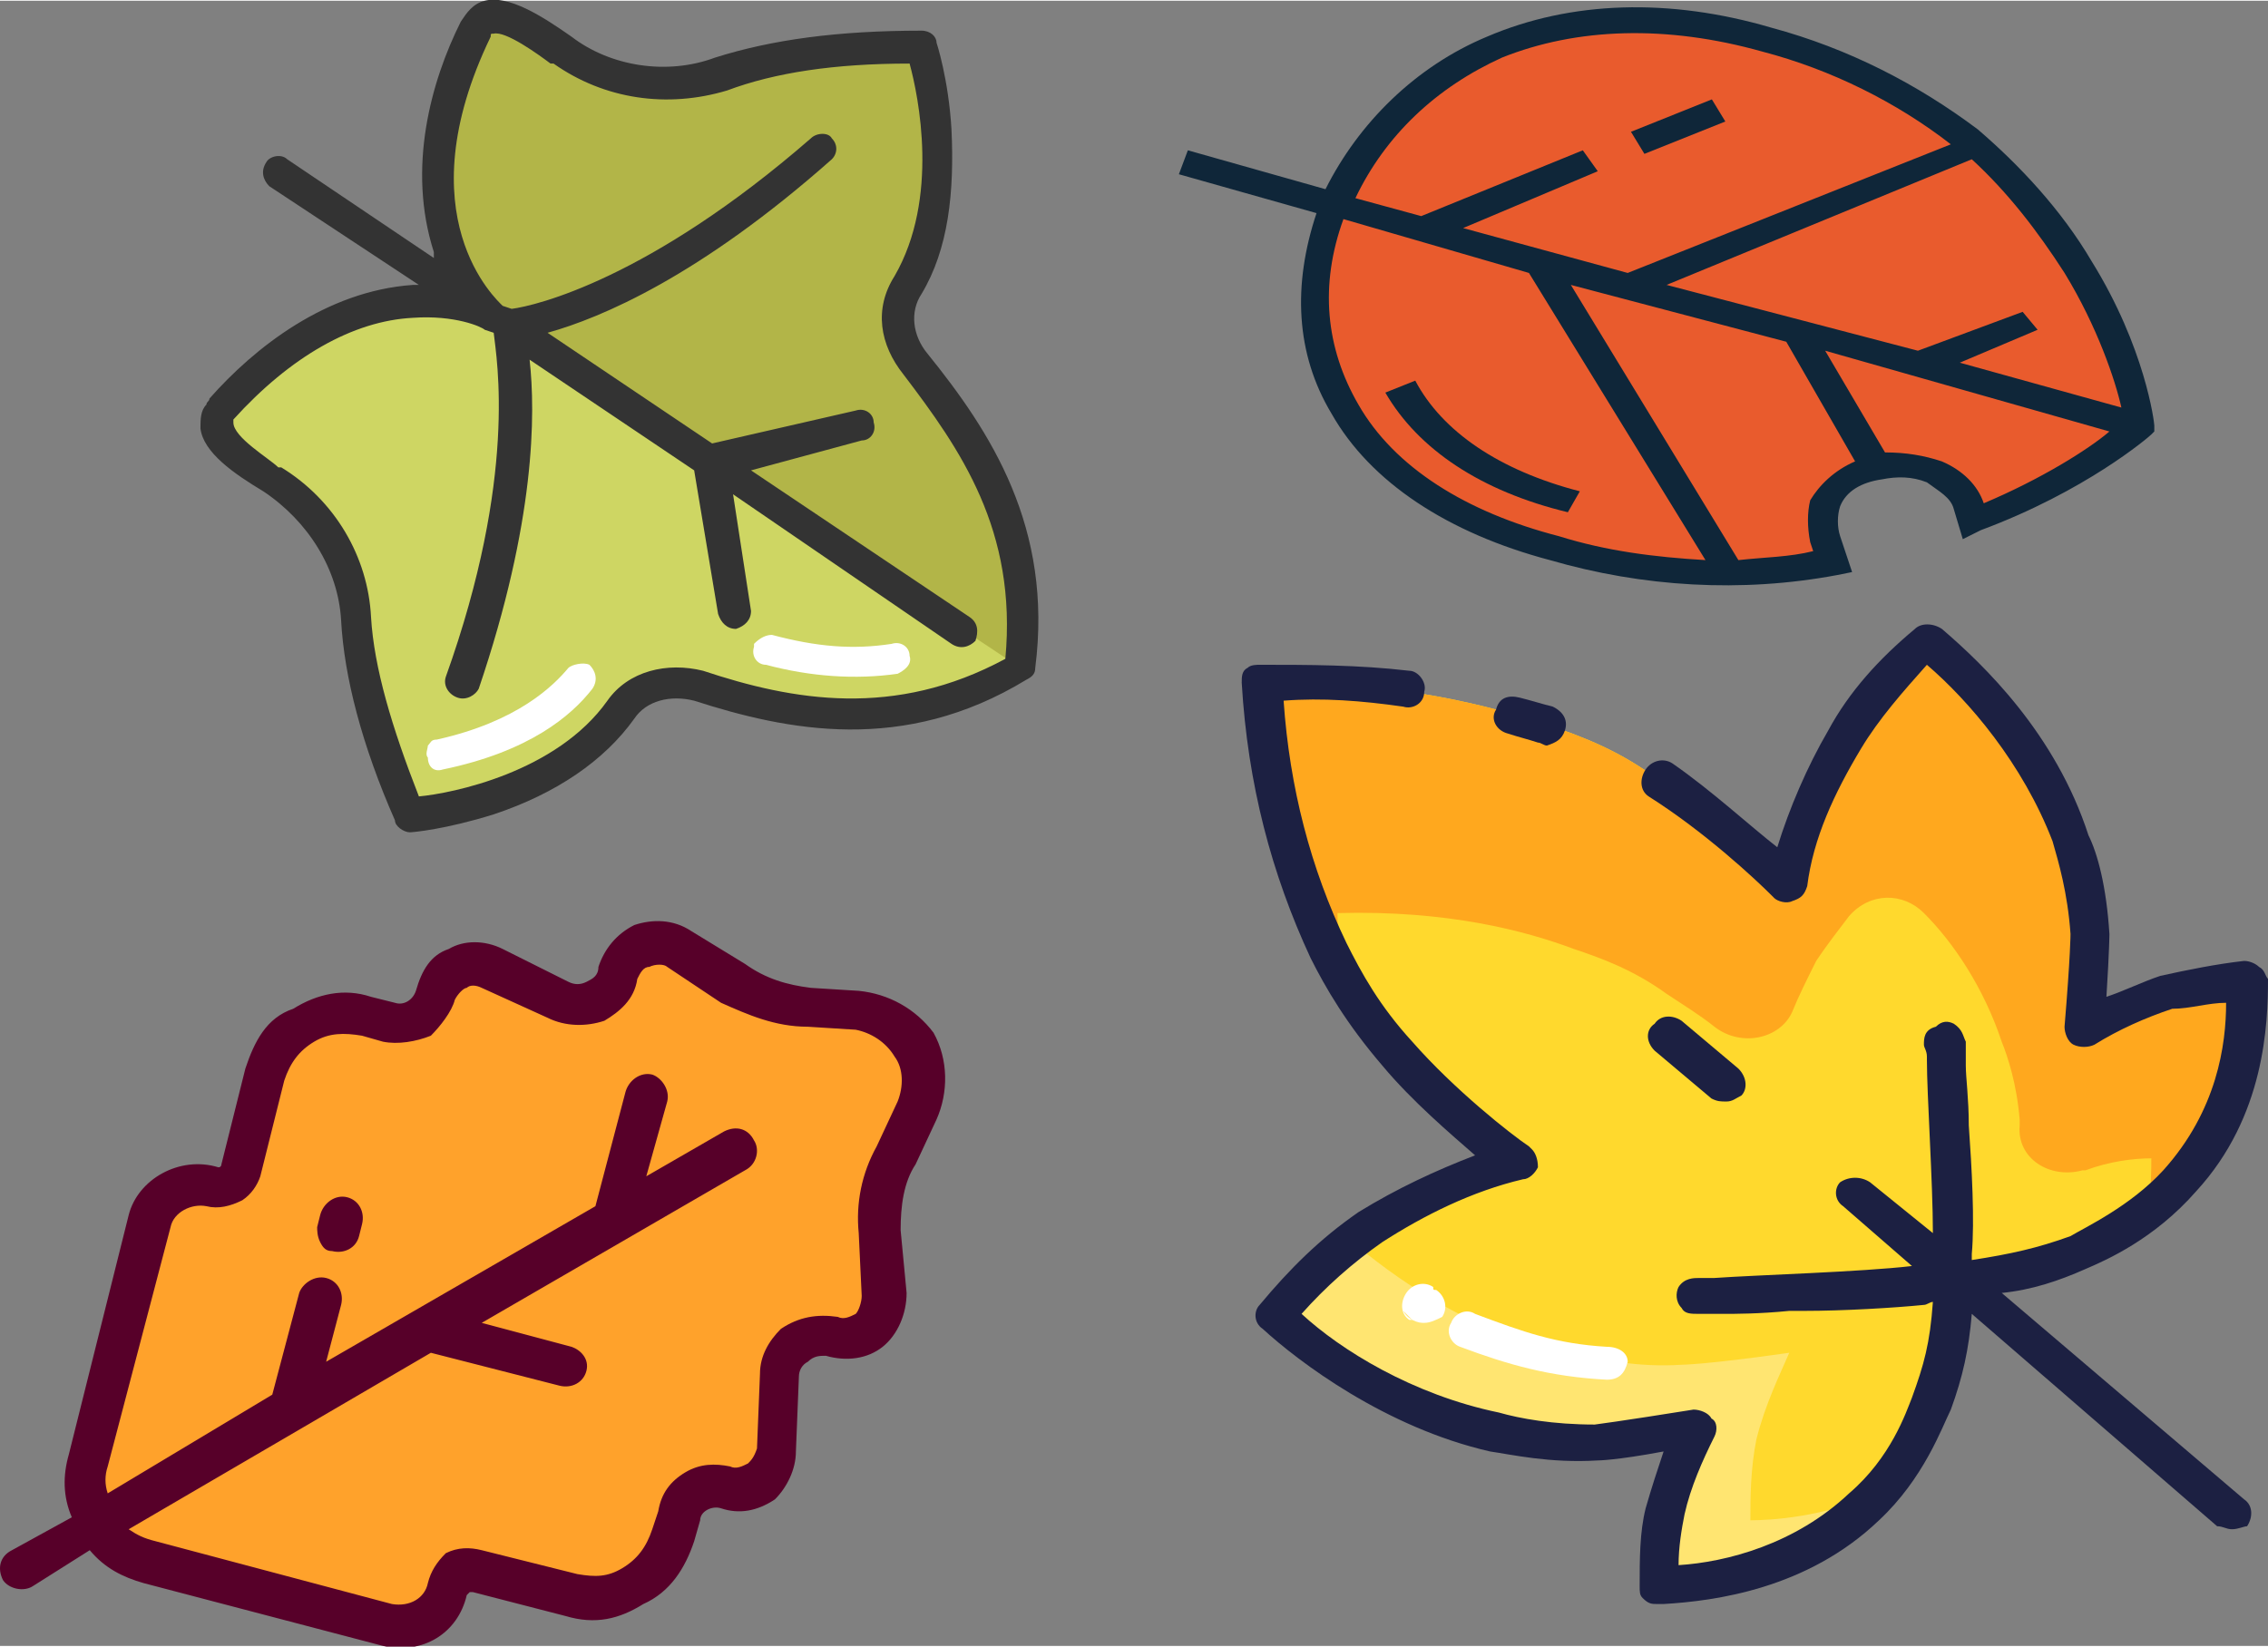 <?xml version="1.0" encoding="UTF-8"?>
<!DOCTYPE svg PUBLIC "-//W3C//DTD SVG 1.1//EN" "http://www.w3.org/Graphics/SVG/1.1/DTD/svg11.dtd">
<!-- Creator: CorelDRAW X7 -->
<svg xmlns="http://www.w3.org/2000/svg" xml:space="preserve" width="800px" height="581px" version="1.1" style="shape-rendering:geometricPrecision; text-rendering:geometricPrecision; image-rendering:optimizeQuality; fill-rule:evenodd; clip-rule:evenodd"
viewBox="0 0 758 550"
 xmlns:xlink="http://www.w3.org/1999/xlink">
 <rect x="0" y="0" width="758" height="550" fill="#808080" stroke="none"/>
 <defs>
  <style type="text/css">
   <![CDATA[
    .fil9 {fill:#0F2639}
    .fil7 {fill:#1C2042}
    .fil3 {fill:#333333}
    .fil11 {fill:#570029}
    .fil1 {fill:#B2B548}
    .fil0 {fill:#CED663}
    .fil8 {fill:#E95B2D}
    .fil10 {fill:#FFA22B}
    .fil6 {fill:#FFA81E}
    .fil4 {fill:#FFD92D}
    .fil5 {fill:#FFE571}
    .fil2 {fill:white}
   ]]>
  </style>
 </defs>
 <g id="Слой_x0020_1">
  <g id="_981726096">
   <g id="_918614960">
    <path class="fil0" d="M137 272c-13,-29 -17,-50 -18,-65 -1,-20 -12,-37 -28,-46 -8,-6 -24,-16 -17,-24 50,-55 91,-31 91,-31 0,0 -38,-30 -6,-97 5,-10 20,2 29,7 15,11 35,15 53,8 15,-5 36,-9 67,-9 0,0 14,46 -5,80 -5,9 -4,19 3,26 20,25 41,55 35,102 -41,23 -78,16 -108,6 -9,-3 -20,0 -26,8 -22,31 -70,35 -70,35l0 0z"/>
    <path class="fil1" d="M341 223l-176 -117c0,0 -38,-30 -6,-97 5,-10 20,2 29,7 15,11 35,15 53,8 15,-5 36,-9 67,-9 0,0 14,46 -5,80 -5,9 -4,19 3,26 20,25 41,55 35,102l0 0z"/>
    <g>
     <path class="fil2" d="M252 215c2,-2 4,-3 6,-3 15,4 27,5 40,3 3,-1 6,1 6,4 1,3 -2,5 -4,6 -14,2 -29,1 -44,-3 -3,0 -5,-3 -4,-6 0,0 0,-1 0,-1z"/>
     <path class="fil2" d="M143 249c1,-1 1,-2 3,-2 27,-6 39,-18 44,-24 1,-1 5,-2 7,-1 2,2 3,5 1,8 -7,9 -21,21 -50,27 -3,1 -5,-1 -5,-4 -1,-1 0,-3 0,-4l0 0z"/>
    </g>
    <path class="fil3" d="M137 278c1,0 12,-1 28,-6 21,-7 37,-18 47,-32 4,-6 12,-8 20,-6 31,10 70,18 111,-7 2,-1 3,-2 3,-4 6,-47 -15,-79 -36,-105 -5,-6 -6,-14 -2,-20 9,-15 11,-34 10,-55 -1,-17 -5,-29 -5,-29 0,-2 -2,-4 -5,-4 -28,0 -50,3 -69,9 -16,6 -35,3 -48,-7l0 0c-10,-7 -21,-14 -29,-12 -4,1 -6,4 -8,7 -10,20 -18,49 -9,77 0,1 0,2 0,2l-49 -33c-2,-2 -6,-1 -7,1 -2,3 -1,6 1,8l50 33c0,0 -1,0 -2,0 -29,2 -53,21 -68,38 0,1 -1,1 -1,2 -2,2 -2,5 -2,8 1,8 11,15 21,21l0 0c15,10 25,26 26,43 1,19 7,42 18,67 0,2 3,4 5,4l0 0zm-13 -72c-1,-20 -12,-39 -30,-50l-1 0c-3,-3 -15,-10 -15,-15 0,0 0,0 0,-1 19,-21 40,-33 60,-34 14,-1 23,3 24,4l3 1c1,9 8,48 -16,115 -1,3 1,6 4,7 3,1 6,-1 7,-3 19,-56 19,-92 17,-110l55 37 8 48c1,3 3,5 6,5 3,-1 5,-3 5,-6l-6 -39 73 50c3,2 6,1 8,-1 1,-3 1,-6 -2,-8l-73 -49 37 -10c3,0 5,-3 4,-6 0,-3 -3,-5 -6,-4l-48 11 -55 -37c18,-5 51,-19 95,-58 2,-2 2,-5 0,-7 -1,-2 -5,-2 -7,0 -54,47 -92,56 -100,57l-3 -1c-2,-2 -33,-30 -4,-90 0,-1 0,-1 1,-1 4,-1 15,7 19,10l1 0c17,12 38,15 58,9 16,-6 36,-9 61,-9 3,11 10,45 -5,71 -7,11 -5,23 3,33 19,25 38,52 34,95 -37,20 -71,14 -101,4 -12,-3 -25,0 -32,10 -17,24 -52,31 -63,32 -9,-23 -15,-43 -16,-60l0 0z"/>
    <g>
    </g>
    <g>
    </g>
    <g>
    </g>
    <g>
    </g>
    <g>
    </g>
    <g>
    </g>
    <g>
    </g>
    <g>
    </g>
    <g>
    </g>
    <g>
    </g>
    <g>
    </g>
    <g>
    </g>
    <g>
    </g>
    <g>
    </g>
    <g>
    </g>
   </g>
   <g id="_917460896">
    <path class="fil4" d="M751 328c-7,0 -16,1 -27,4 -11,4 -20,8 -27,12 2,-25 2,-32 2,-32 -1,-15 -4,-25 -7,-32 -11,-34 -38,-58 -47,-65 -9,7 -19,17 -28,32 -12,19 -17,36 -19,48 -1,0 -21,-20 -43,-34 -13,-10 -26,-15 -38,-19 -18,-6 -51,-15 -95,-14 2,43 14,72 23,89 5,11 11,22 22,35 17,19 40,36 41,36 -13,4 -31,9 -50,22 -14,10 -25,21 -31,30 8,7 36,31 73,39 7,1 19,4 34,3 0,0 8,-1 33,-5 -3,7 -7,16 -10,28 -2,9 -3,18 -3,25 11,0 45,-3 69,-26 14,-14 20,-29 23,-35 5,-13 6,-23 7,-41 17,-2 29,-4 42,-10 7,-3 22,-10 34,-23 23,-27 23,-58 22,-67z"/>
    <path class="fil5" d="M585 508c0,-7 0,-17 2,-27 3,-12 8,-22 11,-29 -28,4 -36,4 -36,4 -15,1 -27,-2 -35,-3 -36,-7 -63,-28 -75,-38 -11,8 -20,17 -25,25 8,7 36,31 73,39 7,1 19,4 34,3 0,0 8,-1 33,-5 -3,7 -7,16 -10,28 -2,9 -3,18 -3,25 11,0 45,-3 69,-26 2,-2 4,-4 5,-5 -19,8 -36,9 -43,9l0 0z"/>
    <path class="fil6" d="M724 332c-11,4 -20,8 -27,12 2,-25 2,-32 2,-32 -1,-15 -4,-25 -7,-32 -11,-34 -38,-58 -47,-65 -9,7 -19,17 -28,32 -12,19 -17,36 -19,48 -1,0 -21,-20 -43,-34 -13,-10 -26,-15 -38,-19 -18,-6 -51,-15 -95,-14 2,43 14,72 23,89 1,3 2,6 4,9 -1,-7 -2,-14 -2,-21 0,0 0,0 0,0 37,-1 63,6 79,12 9,3 20,7 31,15 6,4 11,7 16,11 9,7 22,4 26,-5 2,-5 5,-11 8,-17 4,-6 8,-11 11,-15 7,-8 18,-8 25,-1 10,10 20,25 26,43 2,5 5,14 6,26 0,0 0,1 0,2 -1,11 10,18 21,15 0,0 0,0 1,0 8,-3 16,-4 22,-4 0,3 0,9 -1,18 3,-3 7,-7 11,-10 23,-27 23,-58 22,-67 -7,0 -16,1 -27,4z"/>
    <g>
     <path class="fil2" d="M476 442c-1,0 -2,0 -4,-1 0,0 -2,-1 -3,-3 1,1 2,2 3,3l-1 0c-3,-2 -3,-6 -1,-9 2,-3 6,-4 9,-2 0,1 0,1 1,1l0 0c3,2 4,6 2,9 -2,1 -4,2 -6,2z"/>
     <path class="fil2" d="M537 461c0,0 0,0 0,0 -19,-1 -33,-5 -49,-11 -3,-1 -5,-5 -3,-8 1,-3 5,-5 8,-3 16,6 27,10 44,11 4,0 7,2 7,5 -1,4 -3,6 -7,6l0 0z"/>
    </g>
    <g>
     <path class="fil7" d="M504 245c3,1 7,2 10,3 1,0 2,1 3,1 3,-1 5,-2 6,-5 1,-3 0,-6 -4,-8 -4,-1 -7,-2 -11,-3 -4,-1 -7,0 -8,4 -2,3 0,7 4,8z"/>
     <path class="fil7" d="M669 432c10,-1 19,-4 28,-8 7,-3 23,-10 37,-26 23,-25 24,-56 24,-71 -1,-1 -1,-3 -3,-4 -1,-1 -3,-2 -5,-2 -9,1 -19,3 -28,5 -6,2 -12,5 -18,7 1,-16 1,-21 1,-21 -1,-16 -4,-27 -7,-33 -11,-34 -35,-57 -49,-69 -3,-2 -7,-2 -9,0 -12,10 -22,21 -29,34 -7,12 -13,26 -17,39 -9,-7 -22,-19 -35,-28 -3,-2 -7,-1 -9,2 -2,3 -2,7 1,9 19,12 36,28 41,33 0,0 1,1 1,1 1,1 4,2 6,1 3,-1 4,-2 5,-5 2,-16 9,-31 18,-46 6,-10 14,-19 22,-28 14,12 32,33 42,59 2,7 5,17 6,31 0,0 0,7 -2,31 0,2 1,5 3,6 2,1 5,1 7,0 8,-5 17,-9 26,-12 6,0 12,-2 18,-2 0,14 -3,36 -21,56 -11,12 -26,19 -31,22 -11,4 -20,6 -33,8 0,-1 0,-2 0,-2 1,-11 0,-29 -1,-43 0,-9 -1,-16 -1,-20 0,-3 0,-5 0,-6 0,-1 0,-2 0,-2 0,0 0,0 0,0 0,0 0,0 0,0 -1,-2 -1,-4 -4,-6 -2,-1 -4,-1 -6,1 -4,1 -4,4 -4,6 0,1 1,2 1,4 0,0 0,0 0,1 0,12 2,41 2,58l-21 -17c-3,-2 -7,-2 -10,0 -2,2 -2,6 1,8l23 20c-17,2 -52,3 -66,4 -1,0 -1,0 -1,0 -2,0 -3,0 -4,0 -2,0 -5,0 -7,3 -1,2 -1,5 1,7 1,2 3,2 6,2 0,0 0,0 0,0 0,0 1,0 2,0 1,0 4,0 6,0 4,0 12,0 22,-1 1,0 3,0 5,0 13,0 30,-1 40,-2 1,0 2,-1 3,-1 -1,14 -3,21 -7,32 -2,5 -7,20 -21,32 -18,17 -41,23 -57,24 0,-6 1,-12 2,-17 2,-9 6,-18 10,-26 1,-2 1,-5 -1,-6 -1,-2 -4,-3 -6,-3 -25,4 -33,5 -33,5 -14,0 -25,-2 -32,-4 -29,-6 -53,-21 -66,-33 8,-9 17,-17 27,-24 14,-9 30,-17 47,-21 2,0 4,-2 5,-4 0,-3 -1,-5 -2,-6 0,0 -1,-1 -1,-1 -6,-4 -25,-19 -39,-35 -11,-12 -17,-23 -22,-33 -12,-25 -19,-52 -21,-81 13,-1 26,0 40,2 3,1 7,-1 7,-5 1,-3 -2,-7 -5,-7 -17,-2 -34,-2 -50,-2 -1,0 -3,0 -4,1 -2,1 -2,3 -2,5 2,34 10,64 23,92 5,10 12,22 24,36 10,12 23,23 31,30 -13,5 -26,11 -39,19 -13,9 -23,19 -33,31 -2,2 -2,6 1,8 12,11 41,33 76,41 7,1 20,4 36,3 0,0 6,0 22,-3 -2,6 -4,12 -6,19 -2,8 -2,17 -2,26 0,2 0,3 1,4 2,2 3,2 5,2 1,0 1,0 2,0 17,-1 48,-5 72,-28 15,-14 21,-31 24,-37 4,-11 6,-20 7,-32l82 71c2,0 3,1 5,1 2,0 4,-1 5,-1 2,-3 2,-7 -1,-9l-81 -69 0 0z"/>
     <path class="fil7" d="M577 368c2,0 3,-1 5,-2 2,-2 2,-6 -1,-9l-19 -16c-3,-2 -7,-2 -9,1 -3,2 -3,6 0,9l19 16c2,1 3,1 5,1z"/>
    </g>
    <g>
    </g>
    <g>
    </g>
    <g>
    </g>
    <g>
    </g>
    <g>
    </g>
    <g>
    </g>
    <g>
    </g>
    <g>
    </g>
    <g>
    </g>
    <g>
    </g>
    <g>
    </g>
    <g>
    </g>
    <g>
    </g>
    <g>
    </g>
    <g>
    </g>
   </g>
   <g id="_686703232">
    <g>
     <path class="fil8" d="M610 180c-4,-11 4,-21 17,-24 14,-3 27,3 31,13l2 5c34,-14 55,-32 55,-32 0,0 -13,-98 -124,-129 -70,-20 -125,8 -145,55 -19,47 4,96 73,115 34,10 66,10 93,5l-2 -8z"/>
     <path class="fil9" d="M614 192l5 -1 -4 -12c-1,-3 -1,-7 0,-10 2,-5 7,-8 14,-9 5,-1 10,-1 15,1 4,3 8,5 9,9l3 10 6 -3c35,-13 56,-31 57,-32l1 -1 0 -2c0,-1 -3,-26 -21,-55 -10,-17 -24,-32 -38,-44 -20,-15 -43,-27 -69,-34 -34,-10 -67,-9 -95,3 -24,10 -43,29 -54,51l-46 -13 -3 8 46 13c-8,24 -7,47 5,67 13,23 39,40 73,49 31,9 64,11 96,5l0 0zm-9 -25c-1,4 -1,9 0,14l1 3c-8,2 -16,2 -25,3l-56 -92 72 19 23 40c-7,3 -12,8 -15,13zm44 -13c-6,-2 -12,-3 -19,-3l-20 -34 95 27c-7,6 -23,16 -42,24 -2,-6 -7,-11 -14,-14l0 0zm41 -63c11,18 17,36 19,45l-54 -15 26 -11 -5 -6 -35 13 -84 -22 102 -42c12,11 22,24 31,38zm-188 -72c25,-10 55,-11 87,-2 23,6 45,17 63,31l-108 43 -55 -15 45 -19 -5 -7 -54 22 -22 -6c10,-21 27,-37 49,-47zm-48 116c-11,-19 -13,-40 -5,-62l62 18 59 96c-17,-1 -33,-3 -49,-8 -31,-8 -55,-23 -67,-44l0 0z"/>
     <path class="fil9" d="M528 164c-27,-7 -46,-20 -55,-37l-10 4c11,19 32,33 61,40l4 -7 0 0z"/>
     <rect class="fil9" transform="matrix(2.21 -0.885 1.091 1.793 545.093 43.806)" width="12.236" height="4.121"/>
    </g>
   </g>
   <g id="_686701120">
    <path class="fil10" d="M225 513l2 -6c1,-7 9,-12 16,-10l0 0c8,2 16,-4 16,-13l1 -24c0,-9 9,-15 18,-13l0 0c9,3 18,-5 17,-14l-1 -21c0,-10 1,-18 5,-26l7 -15c8,-15 -3,-33 -20,-34l-16 0c-9,0 -17,-3 -25,-8l-18 -12c-8,-5 -18,-1 -21,8l0 0c-2,9 -11,13 -19,10l-22 -11c-8,-4 -18,0 -20,8l0 0c-1,6 -8,11 -15,9l-7 -2c-15,-3 -31,5 -35,20l-7 32c-1,4 -6,6 -10,5l0 0c-9,-2 -19,3 -21,12l-21 80c-3,15 5,30 21,34l79 21c10,2 18,-3 20,-12l0 0c2,-5 6,-7 10,-6l32 8c14,4 30,-5 34,-20l0 0z"/>
    <g>
     <path class="fil11" d="M189 540c10,3 18,1 26,-4 9,-4 14,-12 17,-21l2 -7c0,-3 4,-5 7,-4 6,2 12,1 18,-3 4,-4 7,-10 7,-16l1 -25c0,-2 1,-4 3,-5 2,-2 4,-2 6,-2 7,2 14,1 19,-3 5,-4 8,-11 8,-18l-2 -21c0,-8 1,-16 5,-22l7 -15c4,-9 4,-20 -1,-29 -6,-8 -15,-13 -25,-14l-16 -1c-8,-1 -15,-3 -22,-8l-18 -11c-6,-4 -13,-4 -19,-2 -6,3 -10,8 -12,14 0,3 -2,4 -4,5 -2,1 -4,1 -6,0l-22 -11c-6,-3 -13,-3 -18,0 -6,2 -9,7 -11,14 -1,3 -4,5 -7,4l-8 -2c-9,-3 -18,-1 -26,4 -9,3 -13,11 -16,20l-8 32c0,0 0,1 -1,1 0,0 0,0 0,0 -13,-4 -27,4 -30,16l-20 80c-2,7 -2,14 1,21l-20 11c-4,2 -5,6 -3,10 2,3 7,4 10,2l19 -12c5,6 11,9 18,11l80 21c13,3 25,-4 28,-17 1,-1 1,-1 1,-1 0,0 0,0 1,0l31 8 0 0zm-46 -11c-1,5 -6,8 -12,7l-79 -21c-4,-1 -6,-2 -9,-4l101 -59 43 11c4,1 8,-1 9,-5 1,-4 -2,-7 -5,-8l-30 -8 88 -51c4,-2 5,-7 3,-10 -2,-4 -6,-5 -10,-3l-26 15 7 -25c1,-4 -2,-8 -5,-9 -4,-1 -8,2 -9,6l-10 38 -90 52 5 -19c1,-4 -1,-8 -5,-9 -4,-1 -8,2 -9,5l-9 34 -55 33c-1,-3 -1,-6 0,-9l21 -80c1,-5 7,-8 12,-7 4,1 8,0 12,-2 3,-2 5,-5 6,-8l8 -32c2,-6 5,-10 10,-13 5,-3 10,-3 16,-2l7 2c5,1 11,0 16,-2 3,-3 7,-8 8,-12 1,-2 3,-4 4,-4 1,-1 3,-1 5,0l22 10c6,3 13,3 19,1 5,-3 10,-7 11,-14 1,-2 2,-4 4,-4 2,-1 5,-1 6,0l18 12c9,4 18,8 29,8l16 1c5,1 10,4 13,9 3,4 3,10 1,15l-7 15c-5,9 -7,19 -6,29l1 21c0,2 -1,5 -2,6 -2,1 -4,2 -6,1 -7,-1 -13,0 -19,4 -4,4 -7,9 -7,15l-1 25c-1,3 -2,4 -3,5 -2,1 -4,2 -6,1 -5,-1 -10,-1 -15,2 -5,3 -8,7 -9,13l-2 6c-2,6 -5,10 -10,13 -5,3 -9,3 -15,2l-32 -8c-4,-1 -8,-1 -12,1 -3,3 -5,6 -6,10l0 0z"/>
     <path class="fil11" d="M121 409c1,-4 -1,-8 -5,-9 -4,-1 -8,2 -9,6l-1 4c0,1 0,3 1,5 1,2 2,3 4,3 4,1 8,-1 9,-5l1 -4z"/>
    </g>
    <g>
    </g>
    <g>
    </g>
    <g>
    </g>
    <g>
    </g>
    <g>
    </g>
    <g>
    </g>
    <g>
    </g>
    <g>
    </g>
    <g>
    </g>
    <g>
    </g>
    <g>
    </g>
    <g>
    </g>
    <g>
    </g>
    <g>
    </g>
    <g>
    </g>
   </g>
  </g>
 </g>
</svg>
